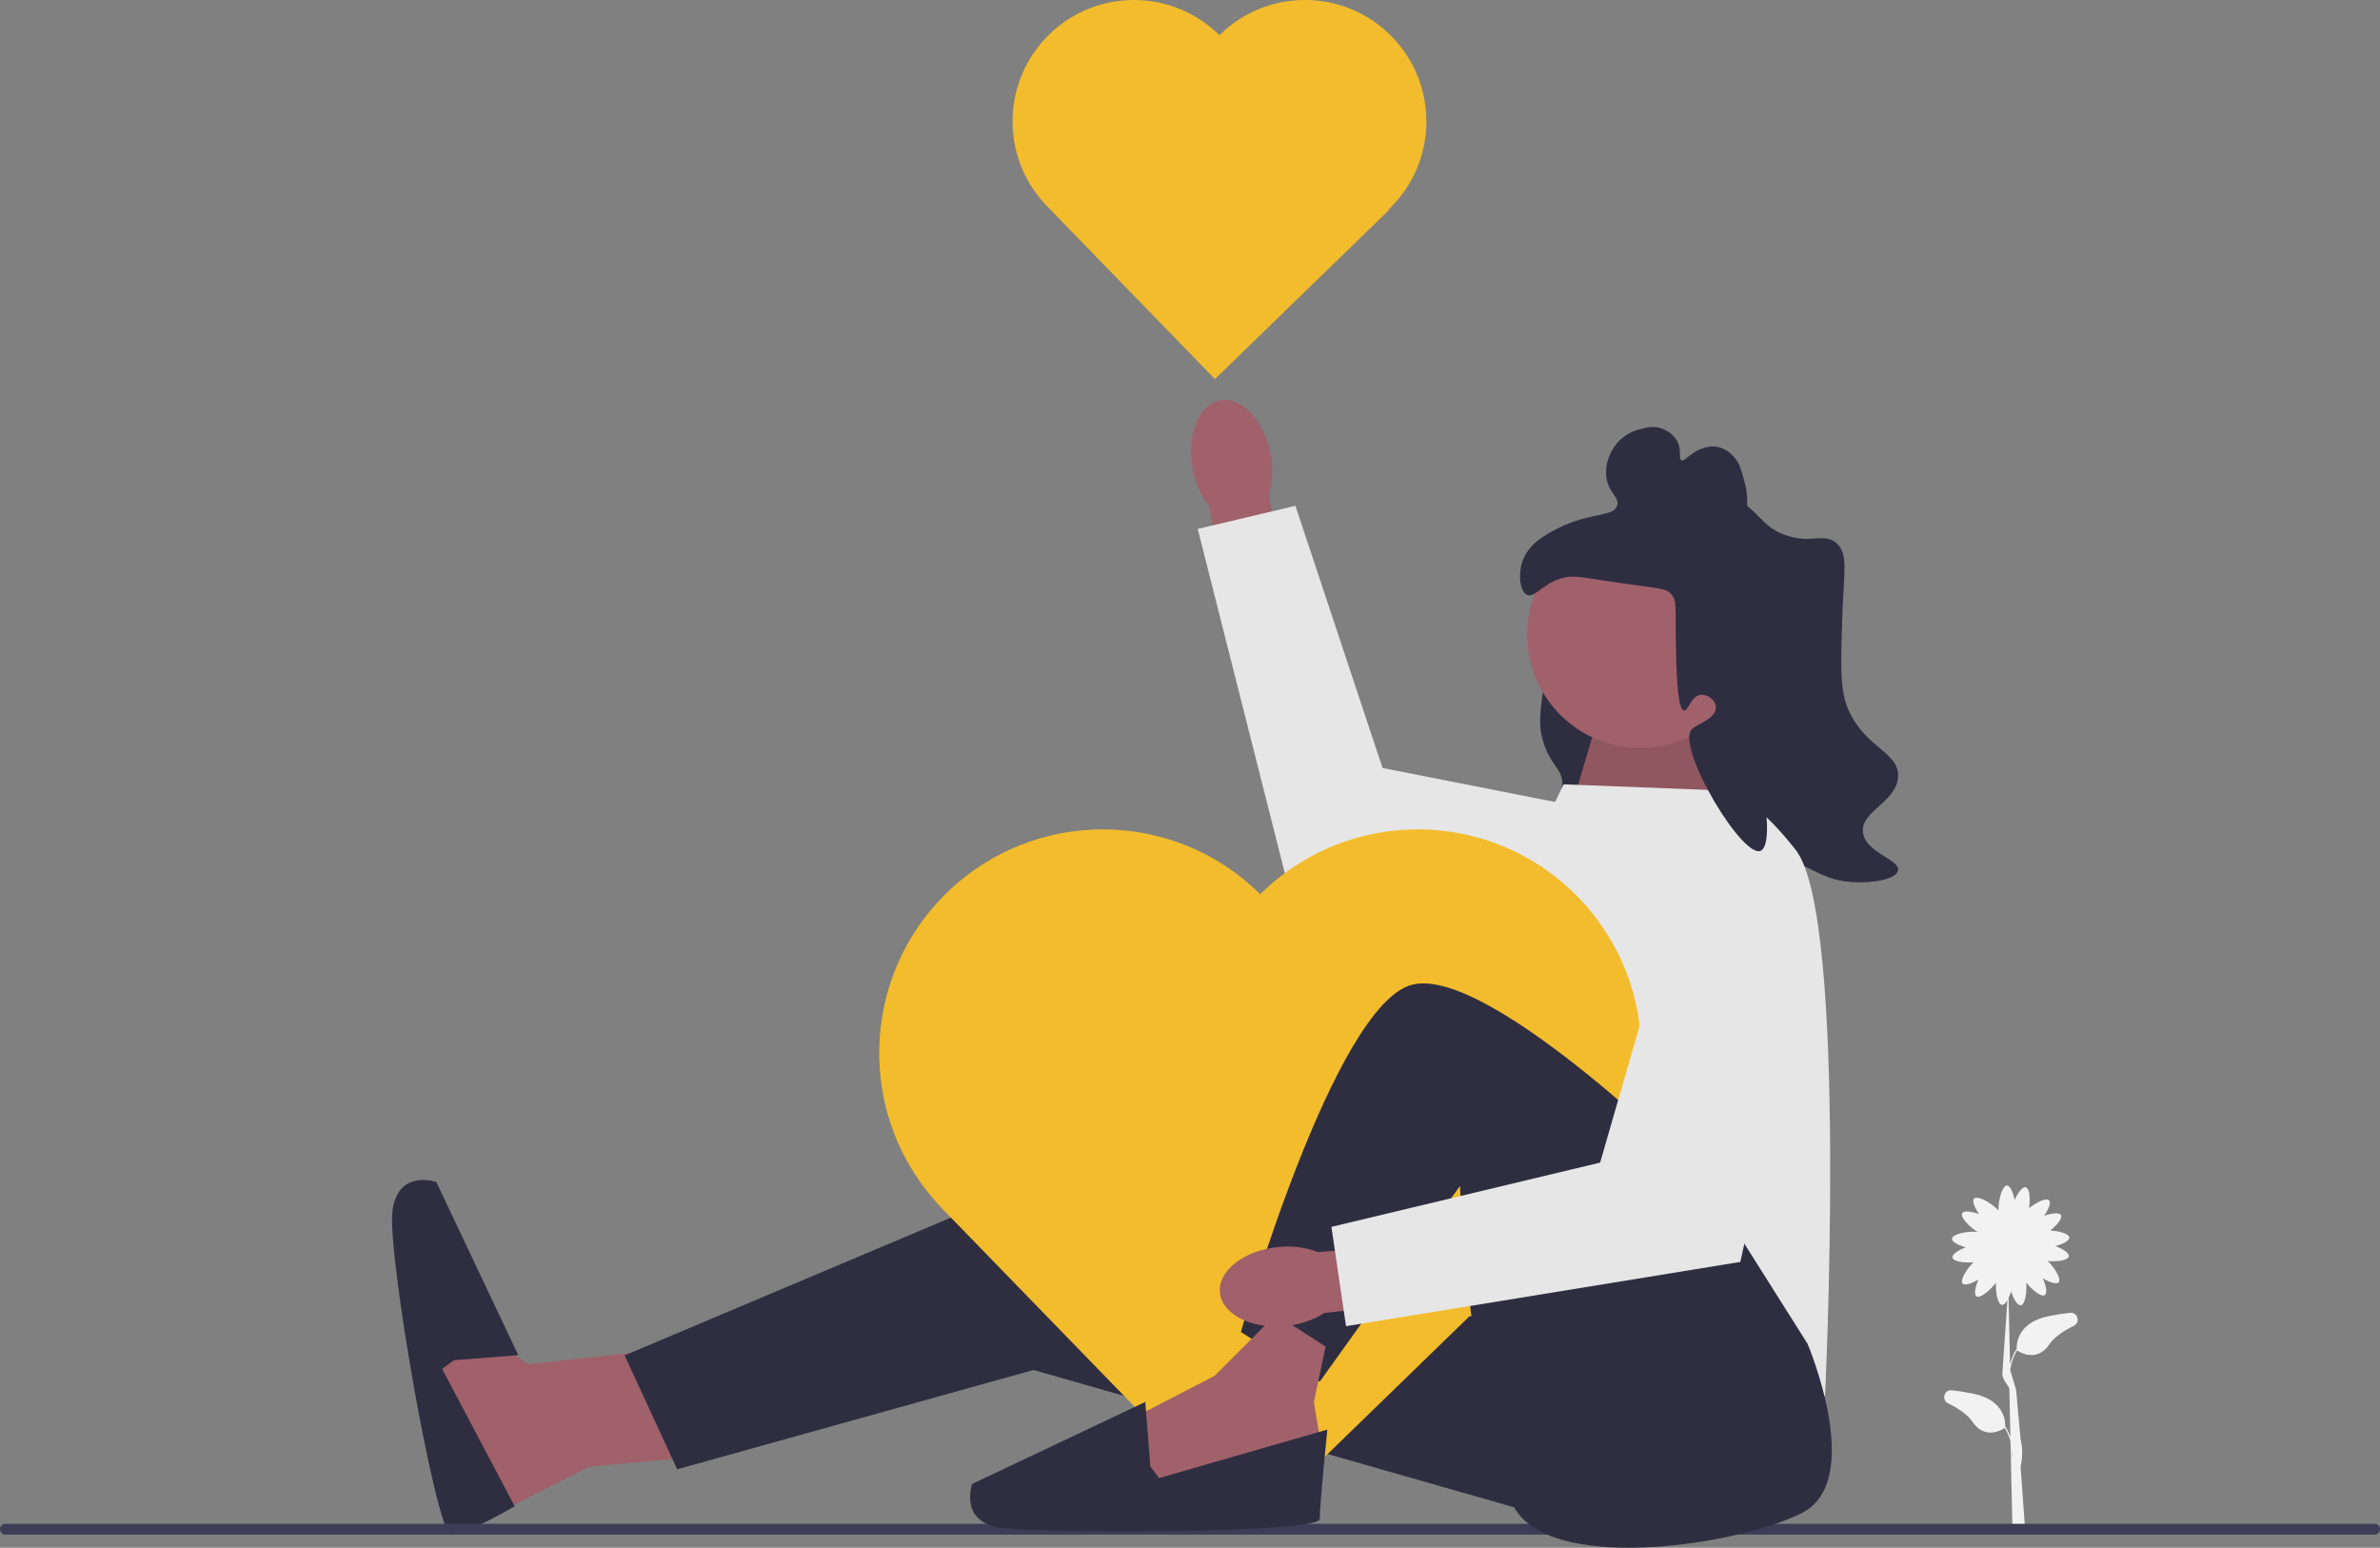 <svg xmlns="http://www.w3.org/2000/svg" width="524.67" height="341.191" viewBox="0 0 524.67 341.191" xmlns:xlink="http://www.w3.org/1999/xlink"><rect x="0" y="0" width="524.67" height="341.191" fill="#808080" stroke="none"/><polygon points="146.064 297.497 116.445 300.716 102.28 291.058 94.079 300.716 98.015 321.096 102.523 337.193 129.853 323.313 151.859 321.321 146.064 297.497" fill="#a0616a"/><polygon points="296.088 263.371 224.617 262.084 137.693 298.785 149.283 323.896 227.836 302.004 349.53 336.774 332.789 254.357 296.088 263.371" fill="#2f2e41"/><path d="M100.053,299.844l14.205-1.106-18.069-38.171s-8.37-2.956-9.658,6.249c-1.288,9.204,9.696,71.527,12.916,71.527s14.021-6.302,14.021-6.302l-15.991-30.266,2.576-1.932,0,0Z" fill="#2f2e41"/><path d="M456.349,289.393c-1.43,.154-2.99,.385-4.649,.723-7.035,1.433-7.181,6.21-7.12,7.305l-.048-.03c-.707,1.135-1.15,2.283-1.418,3.367l-.322-14.641c.208-.434,.398-.927,.556-1.432,.527,1.622,1.39,3.154,2.134,3.052,.968-.132,1.389-2.979,1.209-5.002,1.23,1.585,3.301,3.279,4.083,2.757,.624-.418,.254-2.137-.427-3.7,1.42,.856,2.993,1.418,3.481,.875,.666-.741-.93-3.271-2.402-4.683,1.97,.184,4.475-.13,4.64-1.027,.135-.739-1.356-1.671-2.952-2.271,1.603-.423,3.102-1.159,3.052-1.888-.059-.866-2.285-1.445-4.205-1.534,1.448-1.133,2.779-2.699,2.372-3.408-.374-.651-2.114-.399-3.72,.175,.95-1.359,1.618-2.889,1.109-3.413-.634-.653-2.883,.474-4.418,1.719,.299-1.94,.148-4.388-.722-4.61-.728-.185-1.759,1.239-2.467,2.79-.313-1.628-.945-3.174-1.676-3.174-1.04,0-1.884,3.137-1.884,5.18,0,.116,.003,.224,.008,.328-.104-.121-.224-.248-.361-.38-1.466-1.424-4.304-3.004-5.028-2.258-.509,.524,.159,2.055,1.109,3.413-1.606-.574-3.346-.826-3.72-.175-.503,.875,1.646,3.059,3.393,4.119-.105-.013-.215-.023-.333-.031-2.039-.139-5.225,.489-5.296,1.527-.05,.729,1.449,1.465,3.052,1.888-1.596,.6-3.087,1.532-2.952,2.271,.164,.897,2.67,1.21,4.64,1.027-1.472,1.412-3.068,3.942-2.402,4.683,.488,.543,2.061-.019,3.481-.875-.682,1.563-1.052,3.282-.427,3.7,.825,.552,3.087-1.369,4.28-3.021-.122,2.022,.362,4.799,1.322,4.909,.401,.046,.827-.382,1.211-1.041l-1.087,15.737c-.254,1.833,1.372,3.029,1.517,3.784l.234,10.657c-.265-.759-.621-1.536-1.102-2.307l-.048,.03c.062-1.095-.084-5.872-7.12-7.305-1.659-.338-3.219-.569-4.649-.723-1.688-.182-2.346,2.129-.821,2.875,2.208,1.081,4.285,2.442,5.368,4.055,2.768,4.123,6.592,1.739,7.136,1.369,.607,1.011,1.006,2.03,1.257,2.999l.125,5.66c-.031,.134-.052,.209-.053,.214l.058,.017,.301,13.697,2.796-.022-1-14c.168-.755,.685-3.328,0-6l-1-11h0c-.003-.008,.057,.289,0,0l-1.304-4.322c.19-1.337,.63-2.841,1.524-4.329,.544,.37,4.368,2.753,7.136-1.369,1.083-1.612,3.16-2.974,5.368-4.055,1.525-.746,.866-3.057-.821-2.875h0Zm-12.771,32.406l-.053-2.395c.106,.906,.101,1.723,.053,2.395Z" fill="#f2f2f2"/><path d="M0,337.107c0,.66,.53,1.19,1.19,1.19H523.48c.66,0,1.19-.53,1.19-1.19,0-.66-.53-1.19-1.19-1.19H1.19c-.66,0-1.19,.53-1.19,1.19Z" fill="#3f3d56"/><path d="M393.313,117.855c-5.343-2.021-5.023-5.081-12.234-9.014-3.092-1.687-5.561-3.033-9.014-3.219-6.094-.329-10.738,3.195-14.165,5.795-4.99,3.786-7.633,8.034-9.014,10.302-2.318,3.804-3.387,6.979-4.507,10.302-1.647,4.888-2.278,8.548-3.219,14.165-1.406,8.384-2.108,12.576-1.288,16.097,1.522,6.529,4.87,6.982,4.507,10.946-.613,6.696-10.344,7.318-11.59,14.165-1.033,5.68,4.34,12.516,10.302,14.809,3.618,1.392,6.95,.917,16.097-1.932,24.264-7.556,28.158-12.726,36.057-10.302,4.493,1.379,6.949,4.191,13.521,4.507,4.203,.202,9.274-.656,9.658-2.576,.489-2.442-7.15-3.874-7.727-8.37-.605-4.719,7.36-6.63,7.727-12.234,.359-5.49-7.114-6.25-10.946-14.809-1.927-4.305-1.714-10.167-1.288-21.892,.329-9.048,1.206-12.548-1.288-14.809-2.806-2.544-5.648,.316-11.59-1.932h-0Z" fill="#2f2e41"/><polygon points="346.553 177.511 353.636 153.687 374.24 153.043 382.61 182.662 346.553 177.511" fill="#a0616a"/><polygon points="346.553 177.511 353.636 153.687 374.24 153.043 382.61 182.662 346.553 177.511" isolation="isolate" opacity=".1"/><path d="M378.182,174.194l-33.482-1.288-10.381,21.345-16.018,94.553,84.026,18.994s5.151-105.596-6.439-120.406-17.707-13.2-17.707-13.2h0Z" fill="#e6e6e6"/><circle cx="361.574" cy="139.977" r="24.9" fill="#a0616a"/><path d="M372.952,160.77c1.253-1.295,6.624-2.687,4.994-5.943-.535-1.069-1.919-1.799-3.045-1.658-2.136,.267-2.705,3.584-3.652,3.457-1.25-.167-1.605-6.125-1.757-12.528-.247-10.405,.291-11.494-1.041-13.091-1.226-1.47-2.116-1.069-15.833-3.174-4.631-.711-6.14-1.004-8.388-.346-4.274,1.251-5.878,4.375-7.564,3.642-1.624-.706-2.013-4.419-1.084-7.261,1.327-4.059,5.268-6.101,8.019-7.478,7.023-3.516,12.113-2.373,12.907-4.954,.595-1.934-2.18-2.847-2.439-6.773-.278-4.21,2.642-7.257,2.828-7.445,1.835-1.857,3.939-2.43,4.855-2.666,1.282-.331,2.785-.72,4.552-.109,.353,.122,2.532,.912,3.533,3.012,.956,2.004,.096,3.644,.824,3.988,.826,.39,1.882-1.748,4.855-2.666,.627-.194,1.508-.457,2.633-.336,2.361,.253,3.848,1.983,4.248,2.449,1.038,1.208,1.368,2.399,2.027,4.779,.339,1.225,.73,2.675,.748,4.627,.012,1.311,.023,2.503-.455,3.836,0,0-.777,2.169-5.234,5.863h0c0-0,1.866-1.851,2.785-1.615,1.573,.405,7.677,2.464,10.675,8.398,1.356,2.683,2.239,2.269,3.306,4.931,.251,.627,2.09,5.419,.066,10.382-1.548,3.796-3.588,3.356-4.746,7.218-.554,1.846-.082,1.929-.834,7.033-.432,2.934-4.244,.599-4.904,1.852-.446,.846,6.261,25.706,2.618,29.15-3.569,3.373-19.196-22.748-15.495-26.574l0-0Z" fill="#2f2e41"/><g><path id="uuid-dd8963a3-c636-4597-8fbb-8b6f7b4e4c7a-648" d="M280.123,100.149c-1.396-7.454-6.373-12.775-11.116-11.886s-7.456,7.651-6.059,15.107c.517,2.986,1.742,5.805,3.572,8.22l6.312,31.506,12.453-2.528-5.517-31.461c.832-2.915,.954-5.987,.355-8.959Z" fill="#a0616a"/><polygon points="373.167 182.774 304.788 169.299 285.572 111.503 264.039 116.596 285.641 201.977 363.042 212.161 373.167 182.774" fill="#e6e6e6"/></g><path d="M269.028,7.567h0c-.067,.065-.129,.134-.195,.199-10.355-10.275-27.031-10.366-37.496-.203h0c-10.503,10.202-10.858,26.951-.797,37.589l-.007,.006,.251,.258h0l37.05,38.148,38.406-37.301-.107-.11c.065-.061,.132-.118,.196-.181h0c10.605-10.3,10.853-27.248,.553-37.853h0c-10.3-10.605-27.248-10.853-37.853-.553h-0Z" fill="#f3bc2c"/><path d="M278.191,196.766h0c-.123,.12-.237,.246-.36,.367-19.071-18.925-49.785-19.091-69.06-.375h0c-19.344,18.79-19.997,49.637-1.467,69.23l-.012,.012,.461,.475h0l68.238,70.259,70.734-68.699-.197-.202c.119-.113,.243-.218,.36-.333h0c19.533-18.971,19.988-50.184,1.018-69.717h0c-18.971-19.533-50.184-19.988-69.716-1.018l-0,0Z" fill="#f3bc2c"/><path d="M398.464,296.209s12.878,30.262-1.288,37.345-52.965,12.878-62.54,0-12.794-72.115-12.794-72.115l-30.906,43.14-17.385-10.946s20.604-72.758,37.989-76.622c17.385-3.863,63.744,42.496,63.744,42.496l23.18,36.701,0-0Z" fill="#2f2e41"/><polygon points="281.278 289.771 267.757 303.292 249.084 312.95 251.016 329.691 286.429 325.828 290.937 316.813 289.649 309.087 292.224 296.853 281.278 289.771" fill="#a0616a"/><path d="M253.592,323.252l-1.106-14.205-38.171,18.069s-2.956,8.37,6.249,9.658,70.373,1.288,70.373-1.932,1.673-19.702,1.673-19.702l-37.086,10.687-1.932-2.576h0Z" fill="#2f2e41"/><g><path id="uuid-4cf8c6af-0301-47cb-8b53-a91403b58703-649" d="M281.731,274.905c-7.546,.748-13.277,5.248-12.8,10.051s6.98,8.087,14.529,7.338c3.019-.258,5.933-1.236,8.498-2.851l31.933-3.574-1.446-12.624-31.819,2.786c-2.833-1.08-5.883-1.466-8.895-1.125Z" fill="#a0616a"/><polygon points="372.065 189.325 352.749 256.289 293.512 270.454 296.731 292.346 383.655 278.181 400.47 201.945 372.065 189.325" fill="#e6e6e6"/></g></svg>